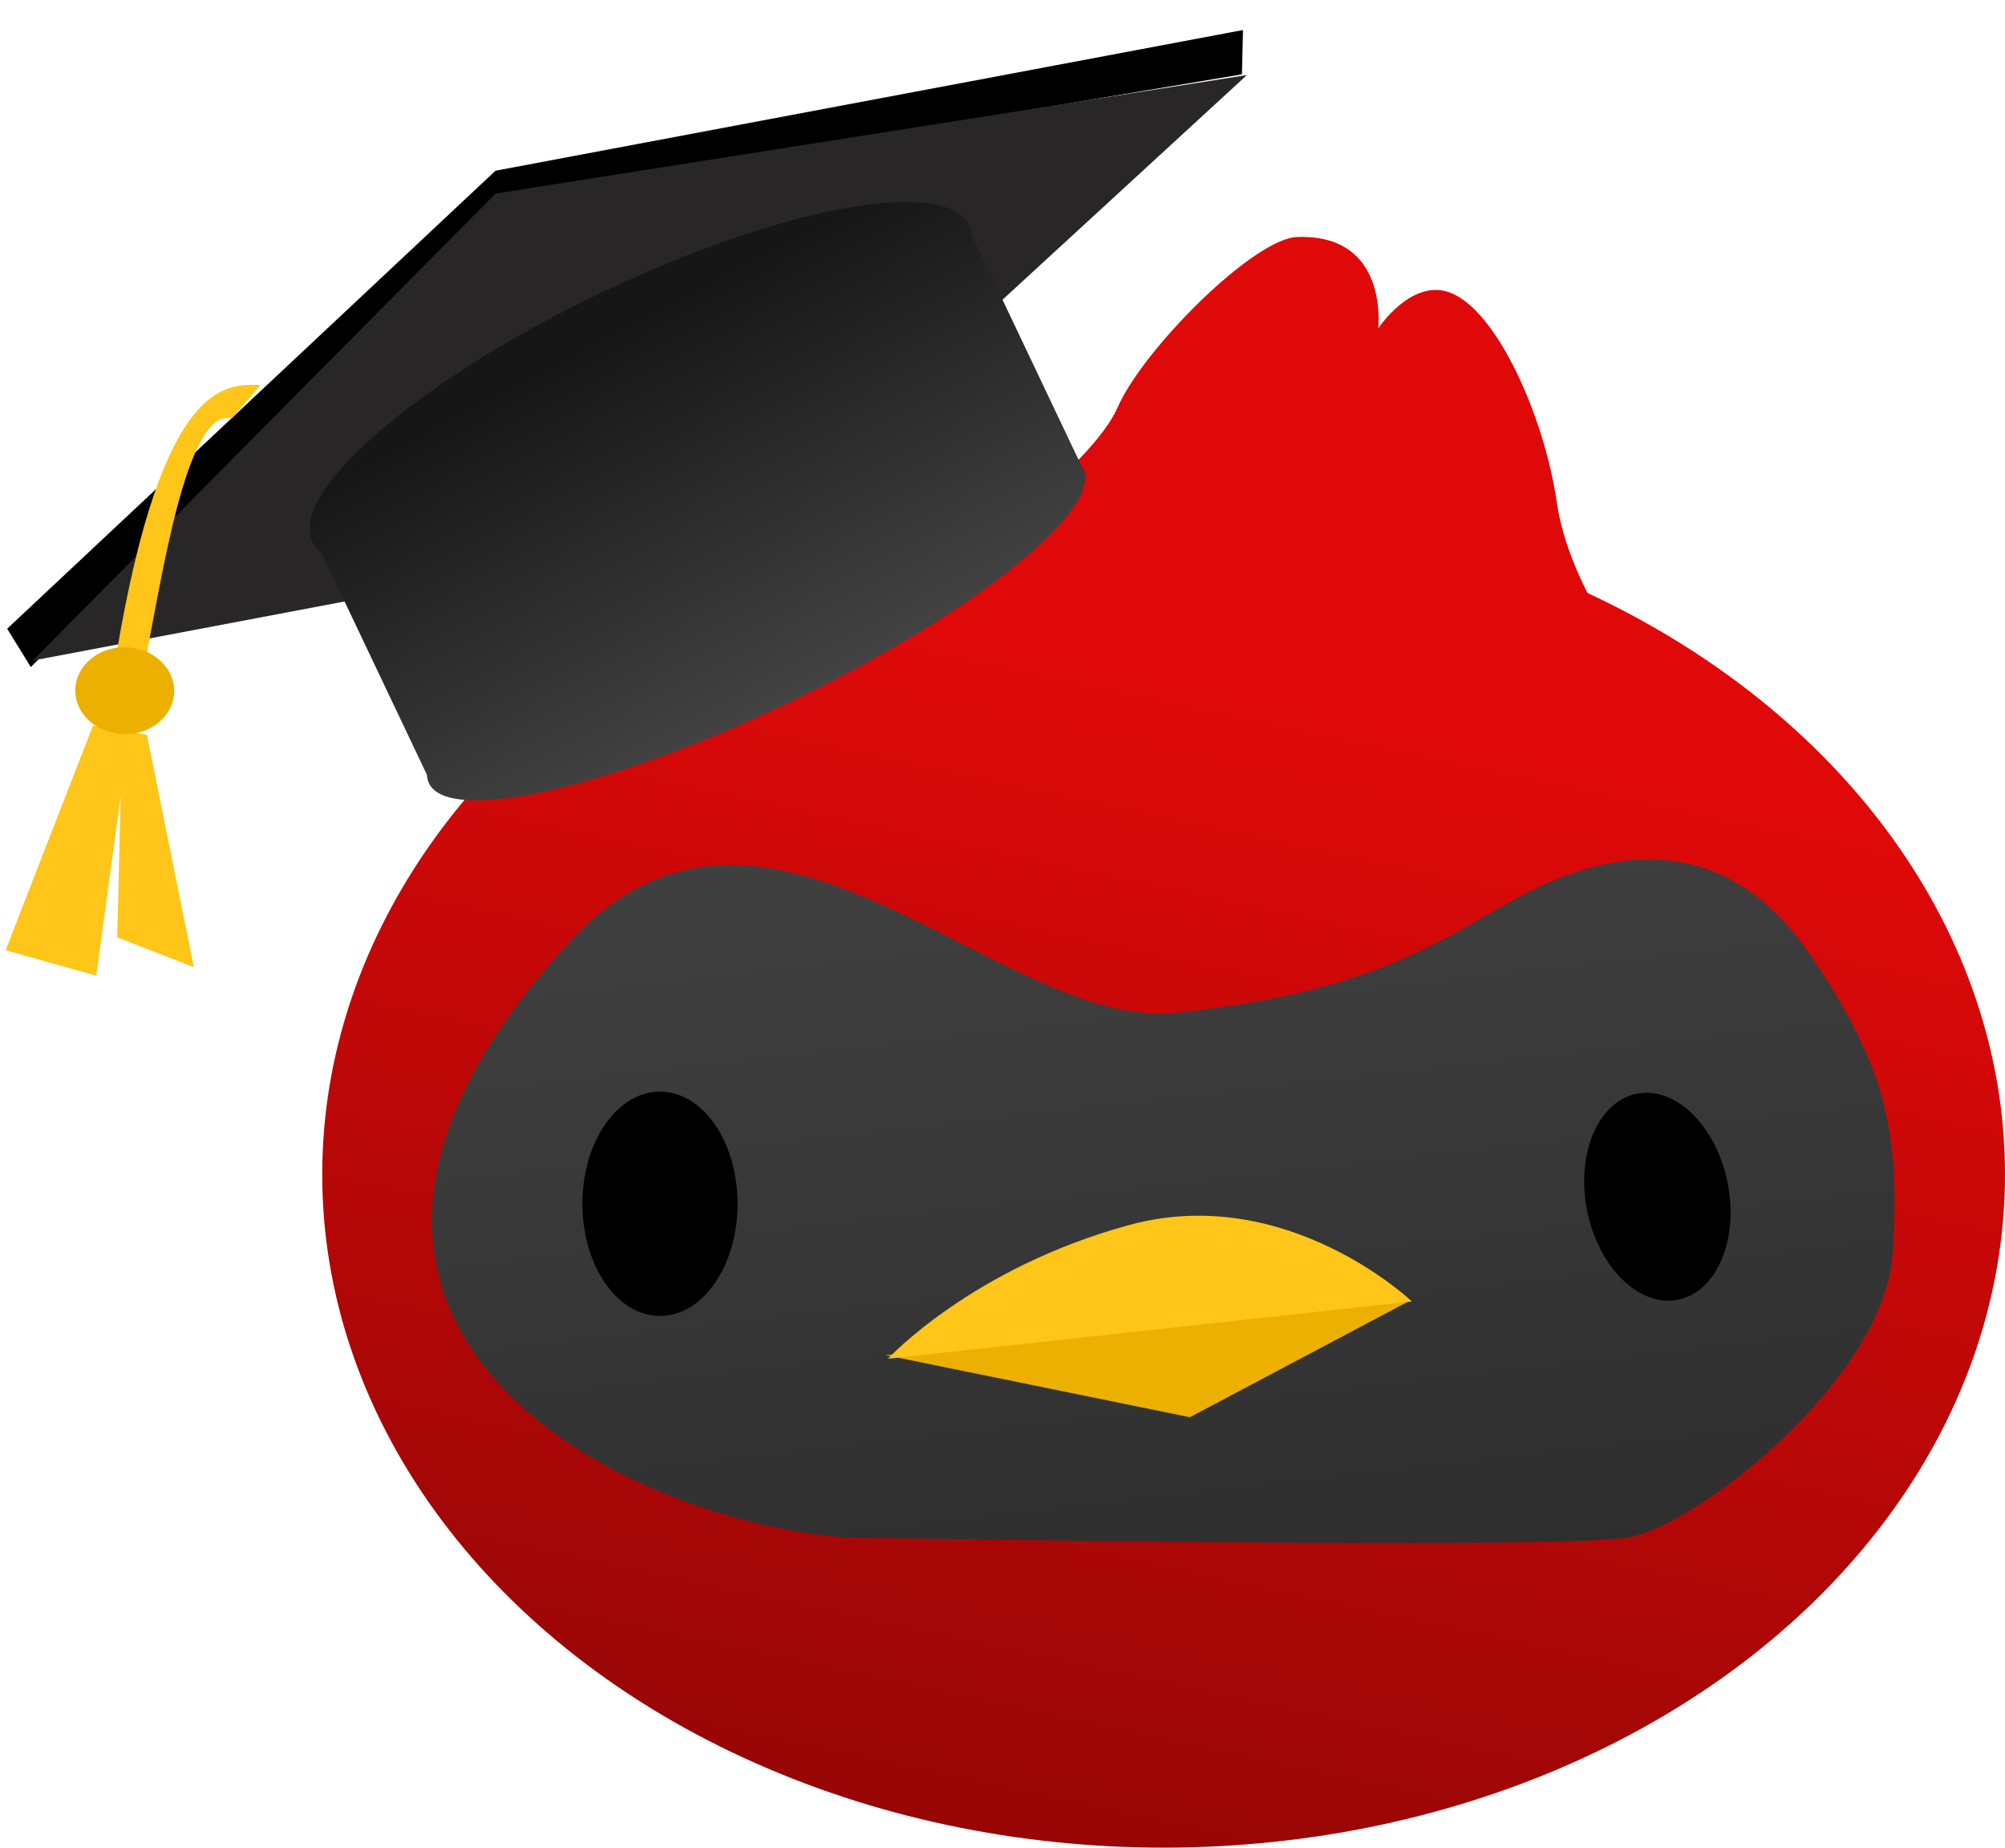 <svg width="840" height="774" viewBox="0 0 840 774" fill="none" xmlns="http://www.w3.org/2000/svg">
<ellipse cx="487.5" cy="492" rx="352.5" ry="282" fill="url(#paint0_linear_7_3)"/>
<path d="M577.39 137.588C577.39 137.588 582.173 97.825 543.368 99.293C525.172 99.981 479.04 146.103 468.242 170.632C457.445 195.161 405 231.831 405 231.831L684.922 279.788C684.922 279.788 657.293 245.632 652.192 210.263C647.091 174.893 627.013 129.186 606.886 122.35C591.014 116.958 577.39 137.588 577.39 137.588Z" fill="#DF0909"/>
<path d="M238.811 394.346C92.55 553.161 258.537 637.064 354.762 644.056C354.762 644.056 652 649.275 681.926 644.056C711.853 638.836 789.442 577.154 792.928 525.16C796.413 473.166 789.305 445.528 757.971 399.352C715 337.275 657.713 363.294 630 379.275C595.359 399.252 567.093 416.285 493 424.275C418.907 432.266 321.141 304.95 238.811 394.346Z" fill="url(#paint1_linear_7_3)"/>
<ellipse cx="276.5" cy="504.275" rx="32.5" ry="47" fill="black"/>
<ellipse cx="694.362" cy="501.312" rx="30" ry="44" transform="rotate(-11.333 694.362 501.312)" fill="black"/>
<path d="M591 544.684L371 567.684L498.5 593.684L591 544.684Z" fill="#EBB000"/>
<path d="M473 513.184C407 531.184 372 569.184 372 569.184L591.5 545.184C591.5 545.184 539 495.184 473 513.184Z" fill="#FFC518"/>
<path d="M2.345 398.052L38.953 303.984L61.539 307.781L81.219 405.158L49.124 392.677L50.551 333.53L40.314 408.723L2.345 398.052Z" fill="#FFC518"/>
<path d="M13 278.645L3.648 263.461L207.825 71.981L520.243 13.183L519.82 30.732L207.558 83.031L13 278.645Z" fill="black" stroke="black"/>
<path d="M207.605 81.081L13.695 276.711L318.311 219.024L522.394 31.444L207.605 81.081Z" fill="#282626"/>
<path d="M132.799 227.63L406.283 96.678L454.236 197.608L180.753 328.559L132.799 227.63Z" fill="url(#paint2_linear_7_3)"/>
<path d="M406.139 94.508C416.024 115.21 362.419 161.643 286.41 198.221C210.4 234.798 140.769 247.668 130.884 226.967C121 206.265 174.604 159.832 250.614 123.254C326.623 86.677 396.254 73.807 406.139 94.508Z" fill="url(#paint3_linear_7_3)"/>
<path d="M453.818 196.21C462.128 213.613 407.504 257.249 331.812 293.673C256.12 330.098 188.023 345.519 179.713 328.116C171.403 310.713 226.027 267.077 301.72 230.653C377.412 194.228 445.509 178.807 453.818 196.21Z" fill="url(#paint4_linear_7_3)"/>
<path d="M60.27 279.785L48.74 274.304C68.127 158.229 94.885 160.956 109.131 161.3L97.13 175.318C77.814 170.3 67.361 245.488 60.27 279.785Z" fill="#FFC518"/>
<ellipse cx="52.265" cy="289.347" rx="20.727" ry="18.204" transform="rotate(1.382 52.265 289.347)" fill="#EBB000"/>
<defs>
<linearGradient id="paint0_linear_7_3" x1="574.5" y1="302.5" x2="430" y2="983" gradientUnits="userSpaceOnUse">
<stop stop-color="#DF0909"/>
<stop offset="1" stop-color="#790505"/>
</linearGradient>
<linearGradient id="paint1_linear_7_3" x1="487.367" y1="360" x2="578.5" y2="1156.78" gradientUnits="userSpaceOnUse">
<stop stop-color="#3F3F3F"/>
<stop offset="1" stop-color="#131313"/>
</linearGradient>
<linearGradient id="paint2_linear_7_3" x1="311" y1="111" x2="492.5" y2="456" gradientUnits="userSpaceOnUse">
<stop stop-color="#161616"/>
<stop offset="1" stop-color="#7C7C7C"/>
</linearGradient>
<linearGradient id="paint3_linear_7_3" x1="311" y1="111" x2="492.5" y2="456" gradientUnits="userSpaceOnUse">
<stop stop-color="#161616"/>
<stop offset="1" stop-color="#7C7C7C"/>
</linearGradient>
<linearGradient id="paint4_linear_7_3" x1="311" y1="111" x2="492.5" y2="456" gradientUnits="userSpaceOnUse">
<stop stop-color="#161616"/>
<stop offset="1" stop-color="#7C7C7C"/>
</linearGradient>
</defs>
</svg>

